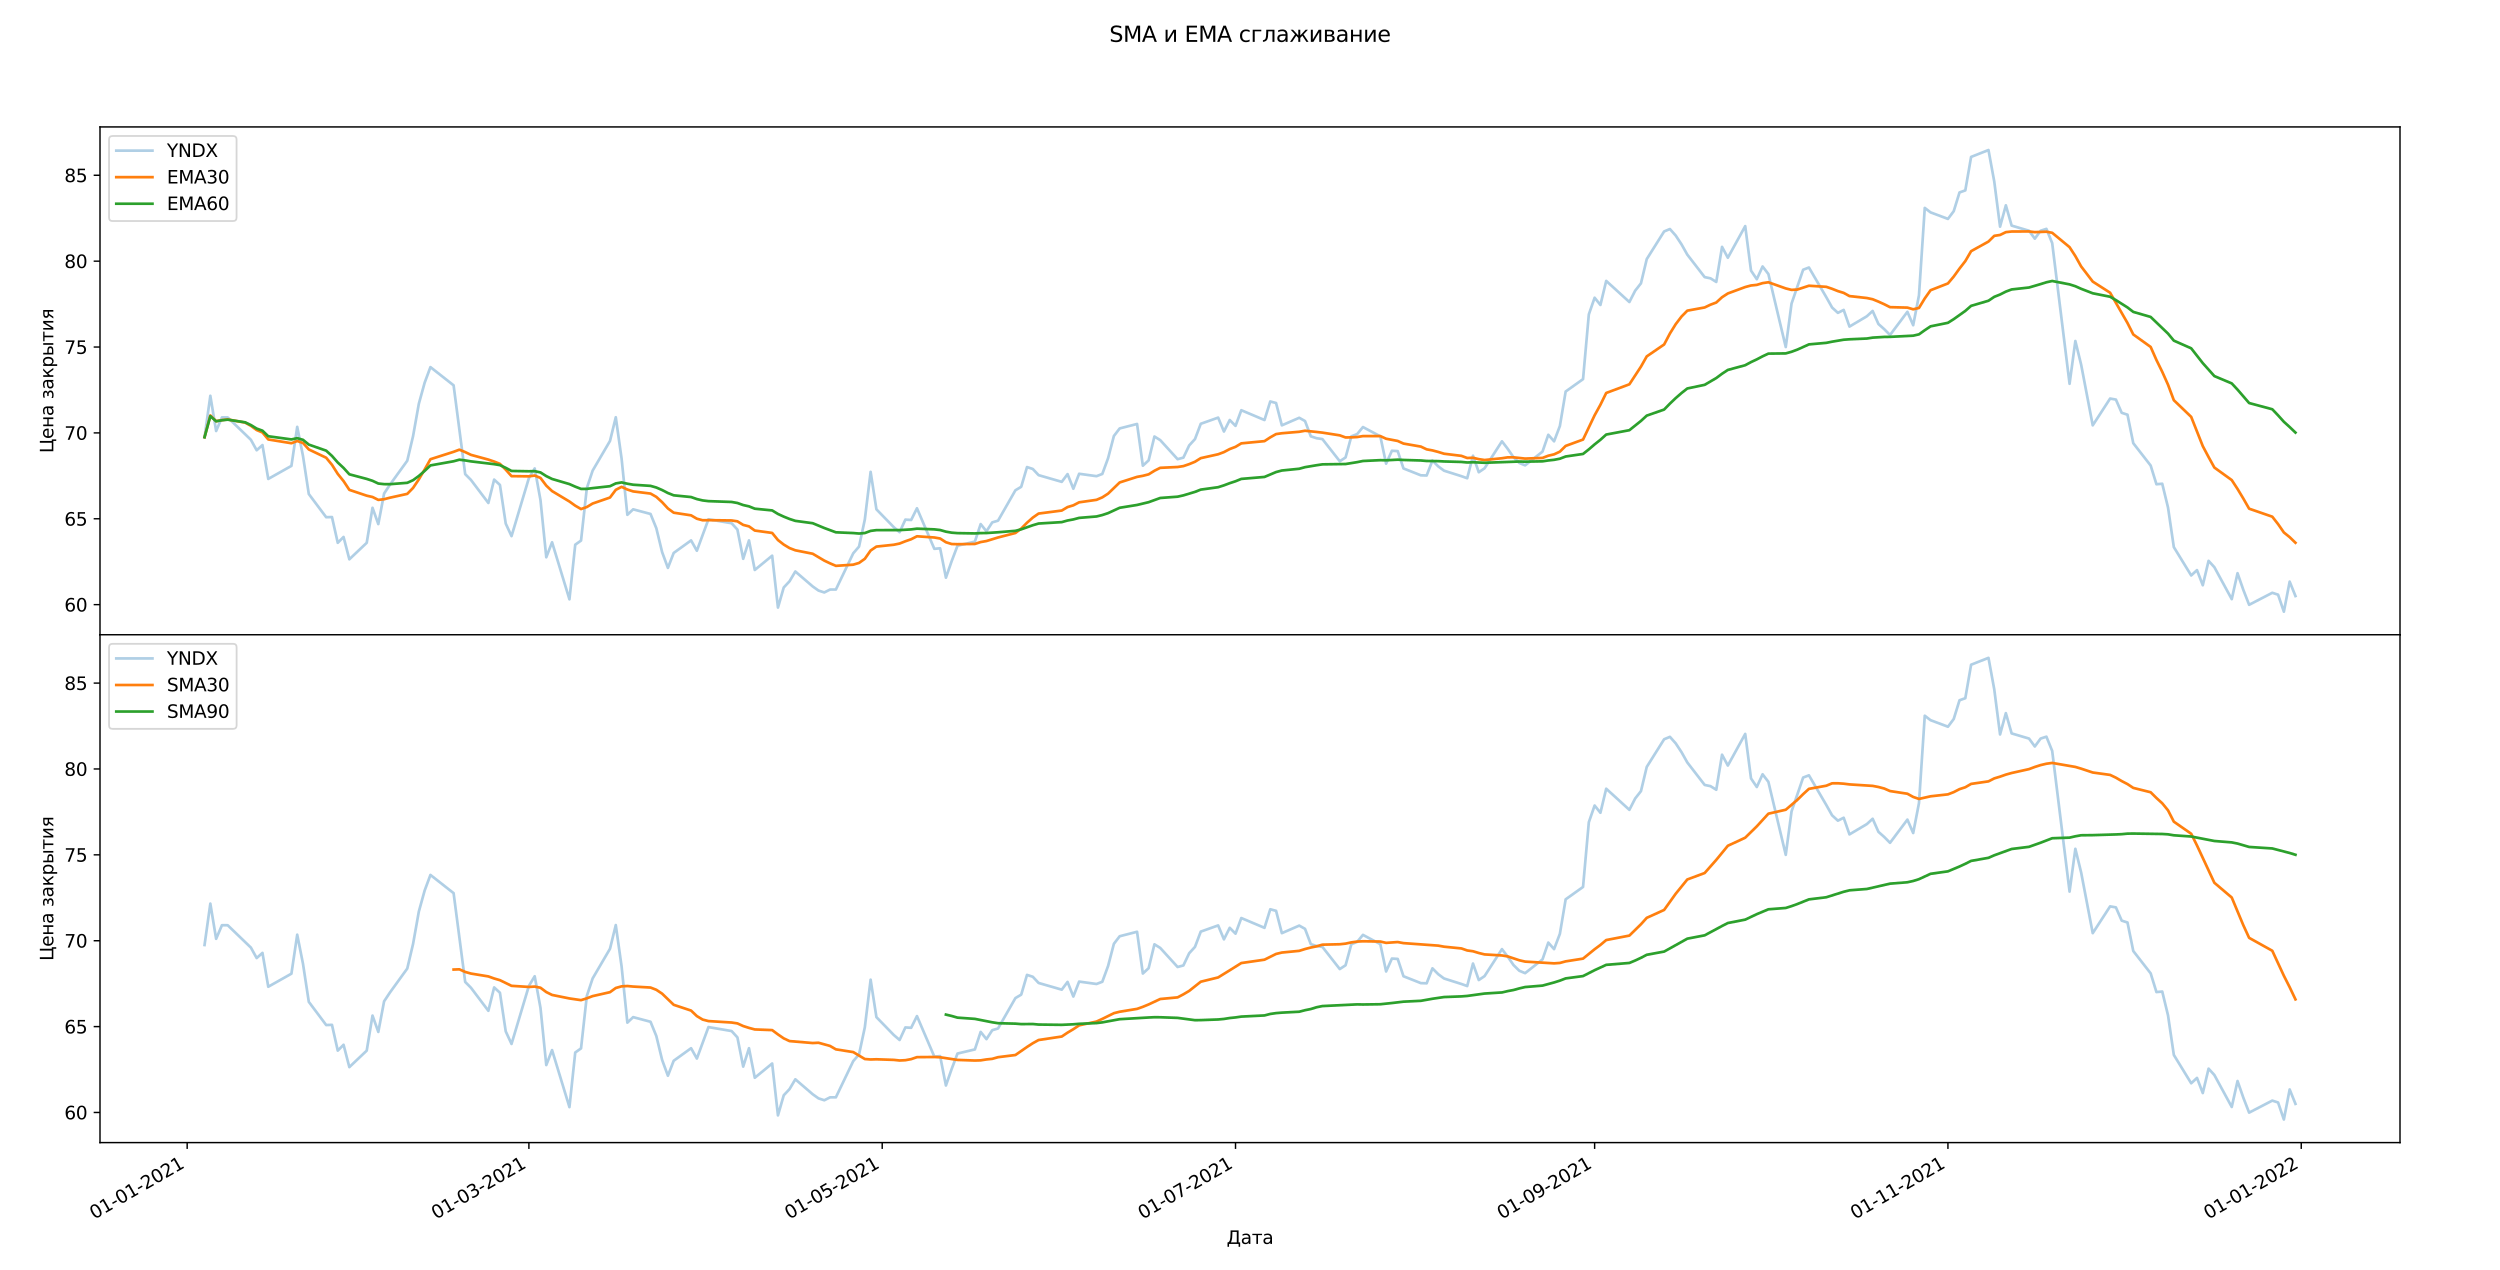 <?xml version="1.0" encoding="utf-8" standalone="no"?>
<!DOCTYPE svg PUBLIC "-//W3C//DTD SVG 1.1//EN"
  "http://www.w3.org/Graphics/SVG/1.1/DTD/svg11.dtd">
<svg xmlns:xlink="http://www.w3.org/1999/xlink" width="1382.4pt" height="702pt" viewBox="0 0 1382.4 702" xmlns="http://www.w3.org/2000/svg" version="1.1">
 <defs>
  <style type="text/css">*{stroke-linejoin: round; stroke-linecap: butt}</style>
 </defs>
 <g id="figure_1">
  <g id="patch_1">
   <path d="M 0 702 
L 1382.4 702 
L 1382.4 0 
L 0 0 
z
" style="fill: #ffffff"/>
  </g>
  <g id="axes_1">
   <g id="patch_2">
    <path d="M 55.296 351 
L 1327.104 351 
L 1327.104 70.2 
L 55.296 70.2 
z
" style="fill: #ffffff"/>
   </g>
   <g id="matplotlib.axis_1">
    <g id="ytick_1">
     <g id="line2d_1">
      <defs>
       <path id="m6806f439a2" d="M 0 0 
L -3.5 0 
" style="stroke: #000000; stroke-width: 0.8"/>
      </defs>
      <g>
       <use xlink:href="#m6806f439a2" x="55.296" y="334.343" style="stroke: #000000; stroke-width: 0.8"/>
      </g>
     </g>
     <g id="text_1">
      <!-- 60 -->
      <g transform="translate(35.571 338.142) scale(0.1 -0.1)">
       <defs>
        <path id="DejaVuSans-36" d="M 2113 2584 
Q 1688 2584 1439 2293 
Q 1191 2003 1191 1497 
Q 1191 994 1439 701 
Q 1688 409 2113 409 
Q 2538 409 2786 701 
Q 3034 994 3034 1497 
Q 3034 2003 2786 2293 
Q 2538 2584 2113 2584 
z
M 3366 4563 
L 3366 3988 
Q 3128 4100 2886 4159 
Q 2644 4219 2406 4219 
Q 1781 4219 1451 3797 
Q 1122 3375 1075 2522 
Q 1259 2794 1537 2939 
Q 1816 3084 2150 3084 
Q 2853 3084 3261 2657 
Q 3669 2231 3669 1497 
Q 3669 778 3244 343 
Q 2819 -91 2113 -91 
Q 1303 -91 875 529 
Q 447 1150 447 2328 
Q 447 3434 972 4092 
Q 1497 4750 2381 4750 
Q 2619 4750 2861 4703 
Q 3103 4656 3366 4563 
z
" transform="scale(0.016)"/>
        <path id="DejaVuSans-30" d="M 2034 4250 
Q 1547 4250 1301 3770 
Q 1056 3291 1056 2328 
Q 1056 1369 1301 889 
Q 1547 409 2034 409 
Q 2525 409 2770 889 
Q 3016 1369 3016 2328 
Q 3016 3291 2770 3770 
Q 2525 4250 2034 4250 
z
M 2034 4750 
Q 2819 4750 3233 4129 
Q 3647 3509 3647 2328 
Q 3647 1150 3233 529 
Q 2819 -91 2034 -91 
Q 1250 -91 836 529 
Q 422 1150 422 2328 
Q 422 3509 836 4129 
Q 1250 4750 2034 4750 
z
" transform="scale(0.016)"/>
       </defs>
       <use xlink:href="#DejaVuSans-36"/>
       <use xlink:href="#DejaVuSans-30" x="63.623"/>
      </g>
     </g>
    </g>
    <g id="ytick_2">
     <g id="line2d_2">
      <g>
       <use xlink:href="#m6806f439a2" x="55.296" y="286.859" style="stroke: #000000; stroke-width: 0.8"/>
      </g>
     </g>
     <g id="text_2">
      <!-- 65 -->
      <g transform="translate(35.571 290.658) scale(0.1 -0.1)">
       <defs>
        <path id="DejaVuSans-35" d="M 691 4666 
L 3169 4666 
L 3169 4134 
L 1269 4134 
L 1269 2991 
Q 1406 3038 1543 3061 
Q 1681 3084 1819 3084 
Q 2600 3084 3056 2656 
Q 3513 2228 3513 1497 
Q 3513 744 3044 326 
Q 2575 -91 1722 -91 
Q 1428 -91 1123 -41 
Q 819 9 494 109 
L 494 744 
Q 775 591 1075 516 
Q 1375 441 1709 441 
Q 2250 441 2565 725 
Q 2881 1009 2881 1497 
Q 2881 1984 2565 2268 
Q 2250 2553 1709 2553 
Q 1456 2553 1204 2497 
Q 953 2441 691 2322 
L 691 4666 
z
" transform="scale(0.016)"/>
       </defs>
       <use xlink:href="#DejaVuSans-36"/>
       <use xlink:href="#DejaVuSans-35" x="63.623"/>
      </g>
     </g>
    </g>
    <g id="ytick_3">
     <g id="line2d_3">
      <g>
       <use xlink:href="#m6806f439a2" x="55.296" y="239.375" style="stroke: #000000; stroke-width: 0.8"/>
      </g>
     </g>
     <g id="text_3">
      <!-- 70 -->
      <g transform="translate(35.571 243.174) scale(0.1 -0.1)">
       <defs>
        <path id="DejaVuSans-37" d="M 525 4666 
L 3525 4666 
L 3525 4397 
L 1831 0 
L 1172 0 
L 2766 4134 
L 525 4134 
L 525 4666 
z
" transform="scale(0.016)"/>
       </defs>
       <use xlink:href="#DejaVuSans-37"/>
       <use xlink:href="#DejaVuSans-30" x="63.623"/>
      </g>
     </g>
    </g>
    <g id="ytick_4">
     <g id="line2d_4">
      <g>
       <use xlink:href="#m6806f439a2" x="55.296" y="191.891" style="stroke: #000000; stroke-width: 0.8"/>
      </g>
     </g>
     <g id="text_4">
      <!-- 75 -->
      <g transform="translate(35.571 195.691) scale(0.1 -0.1)">
       <use xlink:href="#DejaVuSans-37"/>
       <use xlink:href="#DejaVuSans-35" x="63.623"/>
      </g>
     </g>
    </g>
    <g id="ytick_5">
     <g id="line2d_5">
      <g>
       <use xlink:href="#m6806f439a2" x="55.296" y="144.408" style="stroke: #000000; stroke-width: 0.8"/>
      </g>
     </g>
     <g id="text_5">
      <!-- 80 -->
      <g transform="translate(35.571 148.207) scale(0.1 -0.1)">
       <defs>
        <path id="DejaVuSans-38" d="M 2034 2216 
Q 1584 2216 1326 1975 
Q 1069 1734 1069 1313 
Q 1069 891 1326 650 
Q 1584 409 2034 409 
Q 2484 409 2743 651 
Q 3003 894 3003 1313 
Q 3003 1734 2745 1975 
Q 2488 2216 2034 2216 
z
M 1403 2484 
Q 997 2584 770 2862 
Q 544 3141 544 3541 
Q 544 4100 942 4425 
Q 1341 4750 2034 4750 
Q 2731 4750 3128 4425 
Q 3525 4100 3525 3541 
Q 3525 3141 3298 2862 
Q 3072 2584 2669 2484 
Q 3125 2378 3379 2068 
Q 3634 1759 3634 1313 
Q 3634 634 3220 271 
Q 2806 -91 2034 -91 
Q 1263 -91 848 271 
Q 434 634 434 1313 
Q 434 1759 690 2068 
Q 947 2378 1403 2484 
z
M 1172 3481 
Q 1172 3119 1398 2916 
Q 1625 2713 2034 2713 
Q 2441 2713 2670 2916 
Q 2900 3119 2900 3481 
Q 2900 3844 2670 4047 
Q 2441 4250 2034 4250 
Q 1625 4250 1398 4047 
Q 1172 3844 1172 3481 
z
" transform="scale(0.016)"/>
       </defs>
       <use xlink:href="#DejaVuSans-38"/>
       <use xlink:href="#DejaVuSans-30" x="63.623"/>
      </g>
     </g>
    </g>
    <g id="ytick_6">
     <g id="line2d_6">
      <g>
       <use xlink:href="#m6806f439a2" x="55.296" y="96.924" style="stroke: #000000; stroke-width: 0.8"/>
      </g>
     </g>
     <g id="text_6">
      <!-- 85 -->
      <g transform="translate(35.571 100.723) scale(0.1 -0.1)">
       <use xlink:href="#DejaVuSans-38"/>
       <use xlink:href="#DejaVuSans-35" x="63.623"/>
      </g>
     </g>
    </g>
    <g id="text_7">
     <!-- Цена закрытия -->
     <g transform="translate(29.491 250.515) rotate(-90) scale(0.1 -0.1)">
      <defs>
       <path id="DejaVuSans-426" d="M 4184 0 
L 628 0 
L 628 4666 
L 1259 4666 
L 1259 531 
L 3553 531 
L 3553 4666 
L 4184 4666 
L 4184 531 
L 4716 531 
L 4716 -1003 
L 4184 -1003 
L 4184 0 
z
" transform="scale(0.016)"/>
       <path id="DejaVuSans-435" d="M 3597 1894 
L 3597 1613 
L 953 1613 
Q 991 1019 1311 708 
Q 1631 397 2203 397 
Q 2534 397 2845 478 
Q 3156 559 3463 722 
L 3463 178 
Q 3153 47 2828 -22 
Q 2503 -91 2169 -91 
Q 1331 -91 842 396 
Q 353 884 353 1716 
Q 353 2575 817 3079 
Q 1281 3584 2069 3584 
Q 2775 3584 3186 3129 
Q 3597 2675 3597 1894 
z
M 3022 2063 
Q 3016 2534 2758 2815 
Q 2500 3097 2075 3097 
Q 1594 3097 1305 2825 
Q 1016 2553 972 2059 
L 3022 2063 
z
" transform="scale(0.016)"/>
       <path id="DejaVuSans-43d" d="M 581 3500 
L 1159 3500 
L 1159 2072 
L 3025 2072 
L 3025 3500 
L 3603 3500 
L 3603 0 
L 3025 0 
L 3025 1613 
L 1159 1613 
L 1159 0 
L 581 0 
L 581 3500 
z
" transform="scale(0.016)"/>
       <path id="DejaVuSans-430" d="M 2194 1759 
Q 1497 1759 1228 1600 
Q 959 1441 959 1056 
Q 959 750 1161 570 
Q 1363 391 1709 391 
Q 2188 391 2477 730 
Q 2766 1069 2766 1631 
L 2766 1759 
L 2194 1759 
z
M 3341 1997 
L 3341 0 
L 2766 0 
L 2766 531 
Q 2569 213 2275 61 
Q 1981 -91 1556 -91 
Q 1019 -91 701 211 
Q 384 513 384 1019 
Q 384 1609 779 1909 
Q 1175 2209 1959 2209 
L 2766 2209 
L 2766 2266 
Q 2766 2663 2505 2880 
Q 2244 3097 1772 3097 
Q 1472 3097 1187 3025 
Q 903 2953 641 2809 
L 641 3341 
Q 956 3463 1253 3523 
Q 1550 3584 1831 3584 
Q 2591 3584 2966 3190 
Q 3341 2797 3341 1997 
z
" transform="scale(0.016)"/>
       <path id="DejaVuSans-20" transform="scale(0.016)"/>
       <path id="DejaVuSans-437" d="M 2206 1888 
Q 2594 1813 2809 1584 
Q 3025 1356 3025 1019 
Q 3025 478 2622 193 
Q 2219 -91 1475 -91 
Q 1225 -91 961 -47 
Q 697 -3 416 84 
L 416 619 
Q 638 503 903 445 
Q 1169 388 1459 388 
Q 1931 388 2195 563 
Q 2459 738 2459 1019 
Q 2459 1294 2225 1461 
Q 1991 1628 1563 1628 
L 1100 1628 
L 1100 2103 
L 1584 2103 
Q 1947 2103 2158 2242 
Q 2369 2381 2369 2600 
Q 2369 2800 2151 2944 
Q 1934 3088 1563 3088 
Q 1341 3088 1089 3047 
Q 838 3006 534 2916 
L 534 3438 
Q 841 3513 1106 3550 
Q 1372 3588 1609 3588 
Q 2222 3588 2576 3342 
Q 2931 3097 2931 2656 
Q 2931 2366 2743 2164 
Q 2556 1963 2206 1888 
z
" transform="scale(0.016)"/>
       <path id="DejaVuSans-43a" d="M 581 3500 
L 1153 3500 
L 1153 1856 
L 2775 3500 
L 3481 3500 
L 2144 2147 
L 3653 0 
L 3009 0 
L 1769 1766 
L 1153 1141 
L 1153 0 
L 581 0 
L 581 3500 
z
" transform="scale(0.016)"/>
       <path id="DejaVuSans-440" d="M 1159 525 
L 1159 -1331 
L 581 -1331 
L 581 3500 
L 1159 3500 
L 1159 2969 
Q 1341 3281 1617 3432 
Q 1894 3584 2278 3584 
Q 2916 3584 3314 3078 
Q 3713 2572 3713 1747 
Q 3713 922 3314 415 
Q 2916 -91 2278 -91 
Q 1894 -91 1617 61 
Q 1341 213 1159 525 
z
M 3116 1747 
Q 3116 2381 2855 2742 
Q 2594 3103 2138 3103 
Q 1681 3103 1420 2742 
Q 1159 2381 1159 1747 
Q 1159 1113 1420 752 
Q 1681 391 2138 391 
Q 2594 391 2855 752 
Q 3116 1113 3116 1747 
z
" transform="scale(0.016)"/>
       <path id="DejaVuSans-44b" d="M 3907 3500 
L 4482 3500 
L 4482 0 
L 3907 0 
L 3907 3500 
z
M 4195 3584 
L 4195 3584 
z
M 2781 1038 
Q 2781 1319 2576 1466 
Q 2372 1613 1978 1613 
L 1159 1613 
L 1159 459 
L 1978 459 
Q 2372 459 2576 607 
Q 2781 756 2781 1038 
z
M 581 3500 
L 1159 3500 
L 1159 2072 
L 2003 2072 
Q 2672 2072 3033 1817 
Q 3394 1563 3394 1038 
Q 3394 513 3033 256 
Q 2672 0 2003 0 
L 581 0 
L 581 3500 
z
" transform="scale(0.016)"/>
       <path id="DejaVuSans-442" d="M 188 3500 
L 3541 3500 
L 3541 3041 
L 2147 3041 
L 2147 0 
L 1581 0 
L 1581 3041 
L 188 3041 
L 188 3500 
z
" transform="scale(0.016)"/>
       <path id="DejaVuSans-438" d="M 3578 3500 
L 3578 0 
L 3006 0 
L 3006 2809 
L 1319 0 
L 581 0 
L 581 3500 
L 1153 3500 
L 1153 697 
L 2838 3500 
L 3578 3500 
z
" transform="scale(0.016)"/>
       <path id="DejaVuSans-44f" d="M 1181 2491 
Q 1181 2231 1381 2084 
Q 1581 1938 1953 1938 
L 2728 1938 
L 2728 3041 
L 1953 3041 
Q 1581 3041 1381 2897 
Q 1181 2753 1181 2491 
z
M 363 0 
L 1431 1534 
Q 1069 1616 828 1830 
Q 588 2044 588 2491 
Q 588 2997 923 3248 
Q 1259 3500 1938 3500 
L 3306 3500 
L 3306 0 
L 2728 0 
L 2728 1478 
L 2013 1478 
L 981 0 
L 363 0 
z
" transform="scale(0.016)"/>
      </defs>
      <use xlink:href="#DejaVuSans-426"/>
      <use xlink:href="#DejaVuSans-435" x="77.637"/>
      <use xlink:href="#DejaVuSans-43d" x="139.16"/>
      <use xlink:href="#DejaVuSans-430" x="204.541"/>
      <use xlink:href="#DejaVuSans-20" x="265.82"/>
      <use xlink:href="#DejaVuSans-437" x="297.607"/>
      <use xlink:href="#DejaVuSans-430" x="350.781"/>
      <use xlink:href="#DejaVuSans-43a" x="412.061"/>
      <use xlink:href="#DejaVuSans-440" x="472.461"/>
      <use xlink:href="#DejaVuSans-44b" x="535.938"/>
      <use xlink:href="#DejaVuSans-442" x="614.893"/>
      <use xlink:href="#DejaVuSans-438" x="673.145"/>
      <use xlink:href="#DejaVuSans-44f" x="738.135"/>
     </g>
    </g>
   </g>
   <g id="line2d_7">
    <path d="M 113.105 241.749 
L 116.308 218.862 
L 119.511 238.331 
L 122.714 230.828 
L 125.916 230.828 
L 138.727 243.174 
L 141.93 248.967 
L 145.133 246.118 
L 148.336 264.826 
L 161.147 257.609 
L 164.349 236.051 
L 167.552 252.196 
L 170.755 273.184 
L 180.363 286.004 
L 183.566 285.909 
L 186.768 300.154 
L 189.971 296.926 
L 193.174 309.271 
L 202.782 300.154 
L 205.985 280.781 
L 209.188 289.803 
L 212.39 272.899 
L 215.593 268.055 
L 225.201 254.76 
L 228.404 241.18 
L 231.607 223.231 
L 234.81 211.645 
L 238.012 203.003 
L 250.823 213.069 
L 257.229 262.167 
L 260.431 265.396 
L 270.04 278.122 
L 273.242 265.206 
L 276.445 268.15 
L 279.648 289.518 
L 282.851 296.451 
L 292.459 264.352 
L 295.662 259.033 
L 298.864 276.508 
L 302.067 308.132 
L 305.27 299.869 
L 314.878 331.399 
L 318.081 301.199 
L 321.284 298.92 
L 324.486 269.955 
L 327.689 260.268 
L 337.297 243.839 
L 340.5 230.733 
L 343.703 253.525 
L 346.905 284.675 
L 350.108 281.636 
L 359.716 284.2 
L 362.919 292.082 
L 366.122 305.283 
L 369.325 314.02 
L 372.527 305.757 
L 382.136 298.825 
L 385.338 304.523 
L 391.744 287.144 
L 404.555 289.328 
L 407.758 292.842 
L 410.96 308.986 
L 414.163 298.825 
L 417.366 315.159 
L 426.974 307.277 
L 430.177 335.957 
L 433.379 324.846 
L 436.582 321.427 
L 439.785 316.014 
L 449.393 324.276 
L 452.596 326.555 
L 455.799 327.6 
L 459.001 325.986 
L 462.204 325.986 
L 471.812 305.947 
L 475.015 302.244 
L 478.218 287.239 
L 481.421 260.933 
L 484.623 281.636 
L 494.231 291.512 
L 497.434 294.266 
L 500.637 287.334 
L 503.84 287.524 
L 507.042 281.066 
L 516.651 303.478 
L 519.853 303.193 
L 523.056 319.433 
L 526.259 310.221 
L 529.462 301.769 
L 539.07 299.49 
L 542.273 289.803 
L 545.475 293.792 
L 548.678 288.853 
L 551.881 287.904 
L 561.489 271.094 
L 564.692 269.195 
L 567.895 258.274 
L 571.097 259.318 
L 574.3 262.737 
L 587.111 266.441 
L 590.314 262.167 
L 593.516 270.24 
L 596.719 261.977 
L 606.327 263.307 
L 609.53 262.072 
L 612.733 253.335 
L 615.936 241.085 
L 619.138 236.906 
L 628.747 234.437 
L 631.949 257.514 
L 635.152 254.57 
L 638.355 241.369 
L 641.558 243.364 
L 651.166 253.905 
L 654.368 253.051 
L 657.571 246.308 
L 660.774 242.794 
L 663.977 234.342 
L 673.585 230.923 
L 676.788 238.615 
L 679.99 232.253 
L 683.193 235.481 
L 686.396 226.839 
L 699.207 232.253 
L 702.41 221.996 
L 705.612 222.851 
L 708.815 235.197 
L 718.423 231.018 
L 721.626 232.822 
L 724.829 241.274 
L 728.032 242.319 
L 731.234 242.794 
L 740.842 255.045 
L 744.045 252.956 
L 747.248 241.274 
L 750.451 240.04 
L 753.653 236.146 
L 763.262 241.274 
L 766.464 256.374 
L 769.667 249.252 
L 772.87 249.442 
L 776.073 259.033 
L 785.681 262.832 
L 788.884 262.927 
L 792.086 254.665 
L 795.289 257.894 
L 798.492 260.268 
L 808.1 263.307 
L 811.303 264.447 
L 814.505 252.006 
L 817.708 261.123 
L 820.911 258.938 
L 830.519 244.029 
L 833.722 248.207 
L 836.925 252.861 
L 840.127 255.994 
L 843.33 257.324 
L 852.938 249.727 
L 856.141 240.42 
L 859.344 244.029 
L 862.547 235.576 
L 865.749 216.488 
L 875.358 209.65 
L 878.56 173.848 
L 881.763 164.636 
L 884.966 168.624 
L 888.169 155.329 
L 900.979 167.01 
L 904.182 160.742 
L 907.385 156.658 
L 910.588 143.268 
L 920.196 127.978 
L 923.399 126.649 
L 926.601 130.257 
L 929.804 135.101 
L 933.007 140.799 
L 942.615 153.24 
L 945.818 153.904 
L 949.021 155.899 
L 952.223 136.525 
L 955.426 142.508 
L 965.034 125.034 
L 968.237 149.631 
L 971.44 154.379 
L 974.642 147.352 
L 977.845 151.53 
L 987.453 191.891 
L 990.656 167.865 
L 997.062 149.156 
L 1000.264 147.921 
L 1009.873 164.351 
L 1013.075 170.049 
L 1016.278 172.993 
L 1019.481 171.378 
L 1022.684 180.59 
L 1032.292 174.892 
L 1035.495 171.948 
L 1038.697 179.166 
L 1041.9 182.015 
L 1045.103 185.244 
L 1054.711 172.423 
L 1057.914 179.831 
L 1061.116 163.306 
L 1064.319 114.968 
L 1067.522 117.437 
L 1077.13 121.046 
L 1080.333 116.772 
L 1083.536 106.421 
L 1086.738 105.281 
L 1089.941 86.762 
L 1099.549 82.964 
L 1102.752 100.438 
L 1105.955 125.319 
L 1109.158 113.543 
L 1112.36 124.749 
L 1121.969 127.598 
L 1125.171 131.967 
L 1128.374 127.598 
L 1131.577 126.554 
L 1134.779 134.436 
L 1144.388 212.214 
L 1147.59 188.568 
L 1150.793 201.673 
L 1157.199 235.197 
L 1166.807 220.382 
L 1170.01 220.951 
L 1173.212 228.264 
L 1176.415 229.309 
L 1179.618 245.073 
L 1189.226 257.419 
L 1192.429 267.77 
L 1195.632 267.486 
L 1198.834 280.686 
L 1202.037 302.529 
L 1211.645 318.198 
L 1214.848 315.254 
L 1218.051 323.611 
L 1221.253 310.126 
L 1224.456 313.64 
L 1234.064 331.304 
L 1237.267 316.964 
L 1240.47 326.175 
L 1243.673 334.438 
L 1256.484 327.79 
L 1259.686 328.835 
L 1262.889 338.236 
L 1266.092 321.617 
L 1269.295 329.594 
L 1269.295 329.594 
" clip-path="url(#p7679fe630e)" style="fill: none; stroke: #1f77b4; stroke-opacity: 0.35; stroke-width: 1.5; stroke-linecap: square"/>
   </g>
   <g id="line2d_8">
    <path d="M 113.105 241.749 
L 116.308 229.734 
L 119.511 232.89 
L 122.714 232.295 
L 125.916 231.94 
L 135.525 233.669 
L 138.727 235.466 
L 141.93 237.8 
L 145.133 239.134 
L 148.336 243.003 
L 161.147 245.087 
L 164.349 243.856 
L 167.552 244.948 
L 170.755 248.516 
L 180.363 253.11 
L 183.566 257.022 
L 186.768 262.047 
L 189.971 266.025 
L 193.174 270.867 
L 202.782 274.092 
L 205.985 274.818 
L 209.188 276.422 
L 212.39 276.049 
L 215.593 275.212 
L 225.201 273.091 
L 228.404 269.808 
L 231.607 265.053 
L 234.81 259.638 
L 238.012 253.931 
L 250.823 249.836 
L 254.026 248.651 
L 257.229 249.993 
L 260.431 251.516 
L 270.04 254.137 
L 273.242 255.224 
L 276.445 256.49 
L 279.648 259.715 
L 282.851 263.293 
L 292.459 263.396 
L 295.662 262.973 
L 298.864 264.283 
L 302.067 268.523 
L 305.27 271.549 
L 314.878 277.32 
L 318.081 279.619 
L 321.284 281.476 
L 324.486 280.369 
L 327.689 278.439 
L 337.297 275.119 
L 340.5 270.863 
L 343.703 269.202 
L 346.905 270.683 
L 350.108 271.732 
L 359.716 272.925 
L 362.919 274.757 
L 366.122 277.674 
L 369.325 281.148 
L 372.527 283.498 
L 382.136 284.962 
L 385.338 286.83 
L 388.541 287.684 
L 391.744 287.633 
L 404.555 287.795 
L 407.758 288.276 
L 410.96 290.251 
L 414.163 291.069 
L 417.366 293.366 
L 426.974 294.693 
L 430.177 298.626 
L 433.379 301.126 
L 436.582 303.061 
L 439.785 304.295 
L 449.393 306.2 
L 455.799 309.994 
L 459.001 311.518 
L 462.204 312.896 
L 471.812 312.234 
L 475.015 311.282 
L 478.218 308.992 
L 481.421 304.413 
L 484.623 302.243 
L 494.231 301.221 
L 497.434 300.559 
L 500.637 299.299 
L 503.84 298.177 
L 507.042 296.547 
L 516.651 297.207 
L 519.853 297.778 
L 523.056 299.84 
L 526.259 300.829 
L 529.462 300.919 
L 539.07 300.782 
L 542.273 299.737 
L 545.475 299.17 
L 551.881 297.208 
L 561.489 294.721 
L 564.692 292.29 
L 567.895 289.05 
L 571.097 286.218 
L 574.3 283.982 
L 587.111 282.311 
L 590.314 280.393 
L 593.516 279.426 
L 596.719 277.764 
L 606.327 276.387 
L 609.53 275.024 
L 612.733 272.958 
L 619.138 266.778 
L 628.747 263.698 
L 631.949 263.109 
L 635.152 262.296 
L 638.355 260.303 
L 641.558 258.689 
L 651.166 258.234 
L 654.368 257.74 
L 657.571 256.651 
L 660.774 255.332 
L 663.977 253.333 
L 673.585 251.198 
L 676.788 250 
L 679.99 248.31 
L 683.193 247.088 
L 686.396 245.16 
L 699.207 243.93 
L 702.41 241.841 
L 705.612 240.033 
L 708.815 239.572 
L 718.423 238.757 
L 721.626 238.192 
L 728.032 238.851 
L 731.234 239.226 
L 740.842 240.733 
L 744.045 241.897 
L 747.248 241.838 
L 750.451 241.666 
L 753.653 241.141 
L 763.262 241.153 
L 766.464 242.603 
L 772.87 243.827 
L 776.073 245.275 
L 785.681 246.948 
L 788.884 248.469 
L 792.086 249.059 
L 795.289 249.901 
L 798.492 250.888 
L 808.1 252.071 
L 811.303 253.25 
L 814.505 253.131 
L 817.708 253.892 
L 820.911 254.373 
L 830.519 253.388 
L 833.722 252.894 
L 836.925 252.891 
L 843.33 253.581 
L 852.938 253.214 
L 856.141 251.995 
L 859.344 251.236 
L 862.547 249.745 
L 865.749 246.578 
L 875.358 243.061 
L 881.763 229.628 
L 884.966 223.818 
L 888.169 217.295 
L 900.979 212.506 
L 907.385 202.727 
L 910.588 197.064 
L 920.196 190.485 
L 923.399 184.405 
L 926.601 179.248 
L 929.804 175.044 
L 933.007 171.782 
L 942.615 170.016 
L 945.818 168.482 
L 949.021 167.283 
L 952.223 164.354 
L 955.426 162.273 
L 965.034 158.727 
L 968.237 157.861 
L 971.44 157.529 
L 974.642 156.56 
L 977.845 156.081 
L 987.453 159.491 
L 990.656 160.289 
L 993.859 160.106 
L 1000.264 158.002 
L 1009.873 158.607 
L 1013.075 159.696 
L 1016.278 160.963 
L 1019.481 161.955 
L 1022.684 163.729 
L 1032.292 164.793 
L 1035.495 165.474 
L 1038.697 166.778 
L 1041.9 168.229 
L 1045.103 169.85 
L 1054.711 170.095 
L 1057.914 171.022 
L 1061.116 170.287 
L 1064.319 165.019 
L 1067.522 160.487 
L 1077.13 156.731 
L 1080.333 152.925 
L 1083.536 148.496 
L 1086.738 144.38 
L 1089.941 138.893 
L 1099.549 133.566 
L 1102.752 130.411 
L 1105.955 129.926 
L 1109.158 128.366 
L 1112.36 128.022 
L 1121.969 127.981 
L 1125.171 128.361 
L 1131.577 128.123 
L 1134.779 128.724 
L 1144.388 136.676 
L 1147.59 141.618 
L 1150.793 147.337 
L 1157.199 155.705 
L 1166.807 161.865 
L 1176.415 178.616 
L 1179.618 184.945 
L 1189.226 191.847 
L 1192.429 199.078 
L 1195.632 205.593 
L 1198.834 212.745 
L 1202.037 221.296 
L 1211.645 230.524 
L 1218.051 246.691 
L 1221.253 252.732 
L 1224.456 258.533 
L 1234.064 265.464 
L 1237.267 270.368 
L 1240.47 275.683 
L 1243.673 281.279 
L 1256.484 285.709 
L 1259.686 289.816 
L 1262.889 294.427 
L 1266.092 297.017 
L 1269.295 300.119 
L 1269.295 300.119 
" clip-path="url(#p7679fe630e)" style="fill: none; stroke: #ff7f0e; stroke-width: 1.5; stroke-linecap: square"/>
   </g>
   <g id="line2d_9">
    <path d="M 113.105 241.749 
L 116.308 230.115 
L 119.511 232.945 
L 122.714 232.389 
L 125.916 232.056 
L 135.525 233.517 
L 138.727 235.038 
L 141.93 236.989 
L 145.133 238.144 
L 148.336 241.23 
L 161.147 242.979 
L 164.349 242.29 
L 167.552 243.214 
L 170.755 245.849 
L 180.363 249.194 
L 183.566 252.106 
L 186.768 255.748 
L 189.971 258.74 
L 193.174 262.271 
L 202.782 264.823 
L 205.985 265.863 
L 209.188 267.373 
L 212.39 267.711 
L 215.593 267.732 
L 225.201 266.98 
L 228.404 265.52 
L 231.607 263.184 
L 234.81 260.399 
L 238.012 257.362 
L 250.823 255.065 
L 254.026 254.194 
L 257.229 254.593 
L 260.431 255.124 
L 273.242 256.663 
L 276.445 257.202 
L 279.648 258.697 
L 282.851 260.42 
L 292.459 260.597 
L 295.662 260.528 
L 298.864 261.231 
L 302.067 263.272 
L 305.27 264.847 
L 314.878 267.684 
L 318.081 269.098 
L 321.284 270.345 
L 324.486 270.329 
L 327.689 269.915 
L 337.297 268.853 
L 340.5 267.312 
L 343.703 266.759 
L 346.905 267.473 
L 350.108 268.033 
L 359.716 268.668 
L 362.919 269.581 
L 366.122 270.966 
L 369.325 272.626 
L 372.527 273.896 
L 382.136 274.846 
L 385.338 275.971 
L 388.541 276.719 
L 391.744 277.11 
L 404.555 277.567 
L 407.758 278.135 
L 410.96 279.277 
L 414.163 279.998 
L 417.366 281.289 
L 426.974 282.24 
L 430.177 284.197 
L 433.379 285.673 
L 436.582 286.966 
L 439.785 288.014 
L 449.393 289.317 
L 455.799 291.971 
L 462.204 294.347 
L 471.812 294.758 
L 475.015 295.023 
L 478.218 294.748 
L 481.421 293.56 
L 484.623 293.142 
L 497.434 293.126 
L 503.84 292.736 
L 507.042 292.331 
L 516.651 292.717 
L 519.853 293.08 
L 523.056 293.989 
L 526.259 294.548 
L 529.462 294.796 
L 539.07 294.957 
L 542.273 294.781 
L 545.475 294.747 
L 551.881 294.319 
L 561.489 293.527 
L 564.692 292.699 
L 571.097 290.435 
L 574.3 289.495 
L 587.111 288.714 
L 590.314 287.816 
L 593.516 287.221 
L 596.719 286.369 
L 606.327 285.591 
L 609.53 284.798 
L 612.733 283.738 
L 619.138 280.777 
L 628.747 279.221 
L 635.152 277.69 
L 641.558 275.364 
L 651.166 274.646 
L 654.368 273.924 
L 660.774 271.992 
L 663.977 270.735 
L 673.585 269.407 
L 676.788 268.381 
L 679.99 267.177 
L 683.193 266.121 
L 686.396 264.814 
L 699.207 263.73 
L 705.612 261.03 
L 708.815 260.172 
L 718.423 259.204 
L 721.626 258.328 
L 728.032 257.25 
L 731.234 256.771 
L 744.045 256.589 
L 750.451 255.551 
L 753.653 254.908 
L 763.262 254.457 
L 766.464 254.521 
L 772.87 254.184 
L 776.073 254.344 
L 785.681 254.625 
L 788.884 254.899 
L 795.289 254.991 
L 798.492 255.165 
L 808.1 255.433 
L 811.303 255.731 
L 814.505 255.608 
L 820.911 255.894 
L 840.127 255.21 
L 843.33 255.279 
L 852.938 255.096 
L 856.141 254.613 
L 859.344 254.264 
L 862.547 253.649 
L 865.749 252.426 
L 875.358 251.018 
L 878.56 248.478 
L 881.763 245.719 
L 884.966 243.182 
L 888.169 240.292 
L 900.979 237.881 
L 907.385 232.756 
L 910.588 229.813 
L 920.196 226.464 
L 923.399 223.182 
L 926.601 220.127 
L 929.804 217.332 
L 933.007 214.816 
L 942.615 212.792 
L 949.021 209.051 
L 952.223 206.667 
L 955.426 204.559 
L 965.034 201.946 
L 968.237 200.228 
L 971.44 198.722 
L 974.642 197.034 
L 977.845 195.539 
L 987.453 195.42 
L 990.656 194.515 
L 993.859 193.327 
L 1000.264 190.434 
L 1009.873 189.577 
L 1013.075 188.936 
L 1019.481 187.853 
L 1022.684 187.615 
L 1032.292 187.197 
L 1035.495 186.696 
L 1041.9 186.304 
L 1045.103 186.269 
L 1057.914 185.618 
L 1061.116 184.886 
L 1064.319 182.591 
L 1067.522 180.453 
L 1077.13 178.503 
L 1080.333 176.478 
L 1086.738 171.918 
L 1089.941 169.124 
L 1099.549 166.297 
L 1102.752 164.136 
L 1105.955 162.862 
L 1109.158 161.244 
L 1112.36 160.047 
L 1121.969 158.982 
L 1128.374 157.095 
L 1131.577 156.093 
L 1134.779 155.383 
L 1144.388 157.247 
L 1147.59 158.275 
L 1150.793 159.698 
L 1157.199 162.175 
L 1166.807 164.084 
L 1170.01 165.95 
L 1176.415 170.005 
L 1179.618 172.467 
L 1189.226 175.254 
L 1198.834 184.476 
L 1202.037 188.348 
L 1211.645 192.607 
L 1218.051 200.794 
L 1224.456 207.963 
L 1234.064 212.009 
L 1237.267 215.451 
L 1243.673 222.865 
L 1256.484 226.306 
L 1259.686 229.669 
L 1262.889 233.229 
L 1266.092 236.128 
L 1269.295 239.193 
L 1269.295 239.193 
" clip-path="url(#p7679fe630e)" style="fill: none; stroke: #2ca02c; stroke-width: 1.5; stroke-linecap: square"/>
   </g>
   <g id="patch_3">
    <path d="M 55.296 351 
L 55.296 70.2 
" style="fill: none; stroke: #000000; stroke-width: 0.8; stroke-linejoin: miter; stroke-linecap: square"/>
   </g>
   <g id="patch_4">
    <path d="M 1327.104 351 
L 1327.104 70.2 
" style="fill: none; stroke: #000000; stroke-width: 0.8; stroke-linejoin: miter; stroke-linecap: square"/>
   </g>
   <g id="patch_5">
    <path d="M 55.296 351 
L 1327.104 351 
" style="fill: none; stroke: #000000; stroke-width: 0.8; stroke-linejoin: miter; stroke-linecap: square"/>
   </g>
   <g id="patch_6">
    <path d="M 55.296 70.2 
L 1327.104 70.2 
" style="fill: none; stroke: #000000; stroke-width: 0.8; stroke-linejoin: miter; stroke-linecap: square"/>
   </g>
   <g id="legend_1">
    <g id="patch_7">
     <path d="M 62.296 122.234 
L 128.809 122.234 
Q 130.809 122.234 130.809 120.234 
L 130.809 77.2 
Q 130.809 75.2 128.809 75.2 
L 62.296 75.2 
Q 60.296 75.2 60.296 77.2 
L 60.296 120.234 
Q 60.296 122.234 62.296 122.234 
z
" style="fill: #ffffff; opacity: 0.8; stroke: #cccccc; stroke-linejoin: miter"/>
    </g>
    <g id="line2d_10">
     <path d="M 64.296 83.298 
L 74.296 83.298 
L 84.296 83.298 
" style="fill: none; stroke: #1f77b4; stroke-opacity: 0.35; stroke-width: 1.5; stroke-linecap: square"/>
    </g>
    <g id="text_8">
     <!-- YNDX -->
     <g transform="translate(92.296 86.798) scale(0.1 -0.1)">
      <defs>
       <path id="DejaVuSans-59" d="M -13 4666 
L 666 4666 
L 1959 2747 
L 3244 4666 
L 3922 4666 
L 2272 2222 
L 2272 0 
L 1638 0 
L 1638 2222 
L -13 4666 
z
" transform="scale(0.016)"/>
       <path id="DejaVuSans-4e" d="M 628 4666 
L 1478 4666 
L 3547 763 
L 3547 4666 
L 4159 4666 
L 4159 0 
L 3309 0 
L 1241 3903 
L 1241 0 
L 628 0 
L 628 4666 
z
" transform="scale(0.016)"/>
       <path id="DejaVuSans-44" d="M 1259 4147 
L 1259 519 
L 2022 519 
Q 2988 519 3436 956 
Q 3884 1394 3884 2338 
Q 3884 3275 3436 3711 
Q 2988 4147 2022 4147 
L 1259 4147 
z
M 628 4666 
L 1925 4666 
Q 3281 4666 3915 4102 
Q 4550 3538 4550 2338 
Q 4550 1131 3912 565 
Q 3275 0 1925 0 
L 628 0 
L 628 4666 
z
" transform="scale(0.016)"/>
       <path id="DejaVuSans-58" d="M 403 4666 
L 1081 4666 
L 2241 2931 
L 3406 4666 
L 4084 4666 
L 2584 2425 
L 4184 0 
L 3506 0 
L 2194 1984 
L 872 0 
L 191 0 
L 1856 2491 
L 403 4666 
z
" transform="scale(0.016)"/>
      </defs>
      <use xlink:href="#DejaVuSans-59"/>
      <use xlink:href="#DejaVuSans-4e" x="61.084"/>
      <use xlink:href="#DejaVuSans-44" x="135.889"/>
      <use xlink:href="#DejaVuSans-58" x="212.891"/>
     </g>
    </g>
    <g id="line2d_11">
     <path d="M 64.296 97.977 
L 74.296 97.977 
L 84.296 97.977 
" style="fill: none; stroke: #ff7f0e; stroke-width: 1.5; stroke-linecap: square"/>
    </g>
    <g id="text_9">
     <!-- EMA30 -->
     <g transform="translate(92.296 101.477) scale(0.1 -0.1)">
      <defs>
       <path id="DejaVuSans-45" d="M 628 4666 
L 3578 4666 
L 3578 4134 
L 1259 4134 
L 1259 2753 
L 3481 2753 
L 3481 2222 
L 1259 2222 
L 1259 531 
L 3634 531 
L 3634 0 
L 628 0 
L 628 4666 
z
" transform="scale(0.016)"/>
       <path id="DejaVuSans-4d" d="M 628 4666 
L 1569 4666 
L 2759 1491 
L 3956 4666 
L 4897 4666 
L 4897 0 
L 4281 0 
L 4281 4097 
L 3078 897 
L 2444 897 
L 1241 4097 
L 1241 0 
L 628 0 
L 628 4666 
z
" transform="scale(0.016)"/>
       <path id="DejaVuSans-41" d="M 2188 4044 
L 1331 1722 
L 3047 1722 
L 2188 4044 
z
M 1831 4666 
L 2547 4666 
L 4325 0 
L 3669 0 
L 3244 1197 
L 1141 1197 
L 716 0 
L 50 0 
L 1831 4666 
z
" transform="scale(0.016)"/>
       <path id="DejaVuSans-33" d="M 2597 2516 
Q 3050 2419 3304 2112 
Q 3559 1806 3559 1356 
Q 3559 666 3084 287 
Q 2609 -91 1734 -91 
Q 1441 -91 1130 -33 
Q 819 25 488 141 
L 488 750 
Q 750 597 1062 519 
Q 1375 441 1716 441 
Q 2309 441 2620 675 
Q 2931 909 2931 1356 
Q 2931 1769 2642 2001 
Q 2353 2234 1838 2234 
L 1294 2234 
L 1294 2753 
L 1863 2753 
Q 2328 2753 2575 2939 
Q 2822 3125 2822 3475 
Q 2822 3834 2567 4026 
Q 2313 4219 1838 4219 
Q 1578 4219 1281 4162 
Q 984 4106 628 3988 
L 628 4550 
Q 988 4650 1302 4700 
Q 1616 4750 1894 4750 
Q 2613 4750 3031 4423 
Q 3450 4097 3450 3541 
Q 3450 3153 3228 2886 
Q 3006 2619 2597 2516 
z
" transform="scale(0.016)"/>
      </defs>
      <use xlink:href="#DejaVuSans-45"/>
      <use xlink:href="#DejaVuSans-4d" x="63.184"/>
      <use xlink:href="#DejaVuSans-41" x="149.463"/>
      <use xlink:href="#DejaVuSans-33" x="217.871"/>
      <use xlink:href="#DejaVuSans-30" x="281.494"/>
     </g>
    </g>
    <g id="line2d_12">
     <path d="M 64.296 112.655 
L 74.296 112.655 
L 84.296 112.655 
" style="fill: none; stroke: #2ca02c; stroke-width: 1.5; stroke-linecap: square"/>
    </g>
    <g id="text_10">
     <!-- EMA60 -->
     <g transform="translate(92.296 116.155) scale(0.1 -0.1)">
      <use xlink:href="#DejaVuSans-45"/>
      <use xlink:href="#DejaVuSans-4d" x="63.184"/>
      <use xlink:href="#DejaVuSans-41" x="149.463"/>
      <use xlink:href="#DejaVuSans-36" x="217.871"/>
      <use xlink:href="#DejaVuSans-30" x="281.494"/>
     </g>
    </g>
   </g>
  </g>
  <g id="axes_2">
   <g id="patch_8">
    <path d="M 55.296 631.8 
L 1327.104 631.8 
L 1327.104 351 
L 55.296 351 
z
" style="fill: #ffffff"/>
   </g>
   <g id="matplotlib.axis_2">
    <g id="xtick_1">
     <g id="line2d_13">
      <defs>
       <path id="mcec4422a0d" d="M 0 0 
L 0 3.5 
" style="stroke: #000000; stroke-width: 0.8"/>
      </defs>
      <g>
       <use xlink:href="#mcec4422a0d" x="103.497" y="631.8" style="stroke: #000000; stroke-width: 0.8"/>
      </g>
     </g>
     <g id="text_11">
      <!-- 01-01-2021 -->
      <g transform="translate(52.128 674.438) rotate(-30) scale(0.1 -0.1)">
       <defs>
        <path id="DejaVuSans-31" d="M 794 531 
L 1825 531 
L 1825 4091 
L 703 3866 
L 703 4441 
L 1819 4666 
L 2450 4666 
L 2450 531 
L 3481 531 
L 3481 0 
L 794 0 
L 794 531 
z
" transform="scale(0.016)"/>
        <path id="DejaVuSans-2d" d="M 313 2009 
L 1997 2009 
L 1997 1497 
L 313 1497 
L 313 2009 
z
" transform="scale(0.016)"/>
        <path id="DejaVuSans-32" d="M 1228 531 
L 3431 531 
L 3431 0 
L 469 0 
L 469 531 
Q 828 903 1448 1529 
Q 2069 2156 2228 2338 
Q 2531 2678 2651 2914 
Q 2772 3150 2772 3378 
Q 2772 3750 2511 3984 
Q 2250 4219 1831 4219 
Q 1534 4219 1204 4116 
Q 875 4013 500 3803 
L 500 4441 
Q 881 4594 1212 4672 
Q 1544 4750 1819 4750 
Q 2544 4750 2975 4387 
Q 3406 4025 3406 3419 
Q 3406 3131 3298 2873 
Q 3191 2616 2906 2266 
Q 2828 2175 2409 1742 
Q 1991 1309 1228 531 
z
" transform="scale(0.016)"/>
       </defs>
       <use xlink:href="#DejaVuSans-30"/>
       <use xlink:href="#DejaVuSans-31" x="63.623"/>
       <use xlink:href="#DejaVuSans-2d" x="127.246"/>
       <use xlink:href="#DejaVuSans-30" x="163.33"/>
       <use xlink:href="#DejaVuSans-31" x="226.953"/>
       <use xlink:href="#DejaVuSans-2d" x="290.576"/>
       <use xlink:href="#DejaVuSans-32" x="326.66"/>
       <use xlink:href="#DejaVuSans-30" x="390.283"/>
       <use xlink:href="#DejaVuSans-32" x="453.906"/>
       <use xlink:href="#DejaVuSans-31" x="517.529"/>
      </g>
     </g>
    </g>
    <g id="xtick_2">
     <g id="line2d_14">
      <g>
       <use xlink:href="#mcec4422a0d" x="292.459" y="631.8" style="stroke: #000000; stroke-width: 0.8"/>
      </g>
     </g>
     <g id="text_12">
      <!-- 01-03-2021 -->
      <g transform="translate(241.089 674.438) rotate(-30) scale(0.1 -0.1)">
       <use xlink:href="#DejaVuSans-30"/>
       <use xlink:href="#DejaVuSans-31" x="63.623"/>
       <use xlink:href="#DejaVuSans-2d" x="127.246"/>
       <use xlink:href="#DejaVuSans-30" x="163.33"/>
       <use xlink:href="#DejaVuSans-33" x="226.953"/>
       <use xlink:href="#DejaVuSans-2d" x="290.576"/>
       <use xlink:href="#DejaVuSans-32" x="326.66"/>
       <use xlink:href="#DejaVuSans-30" x="390.283"/>
       <use xlink:href="#DejaVuSans-32" x="453.906"/>
       <use xlink:href="#DejaVuSans-31" x="517.529"/>
      </g>
     </g>
    </g>
    <g id="xtick_3">
     <g id="line2d_15">
      <g>
       <use xlink:href="#mcec4422a0d" x="487.826" y="631.8" style="stroke: #000000; stroke-width: 0.8"/>
      </g>
     </g>
     <g id="text_13">
      <!-- 01-05-2021 -->
      <g transform="translate(436.457 674.438) rotate(-30) scale(0.1 -0.1)">
       <use xlink:href="#DejaVuSans-30"/>
       <use xlink:href="#DejaVuSans-31" x="63.623"/>
       <use xlink:href="#DejaVuSans-2d" x="127.246"/>
       <use xlink:href="#DejaVuSans-30" x="163.33"/>
       <use xlink:href="#DejaVuSans-35" x="226.953"/>
       <use xlink:href="#DejaVuSans-2d" x="290.576"/>
       <use xlink:href="#DejaVuSans-32" x="326.66"/>
       <use xlink:href="#DejaVuSans-30" x="390.283"/>
       <use xlink:href="#DejaVuSans-32" x="453.906"/>
       <use xlink:href="#DejaVuSans-31" x="517.529"/>
      </g>
     </g>
    </g>
    <g id="xtick_4">
     <g id="line2d_16">
      <g>
       <use xlink:href="#mcec4422a0d" x="683.193" y="631.8" style="stroke: #000000; stroke-width: 0.8"/>
      </g>
     </g>
     <g id="text_14">
      <!-- 01-07-2021 -->
      <g transform="translate(631.824 674.438) rotate(-30) scale(0.1 -0.1)">
       <use xlink:href="#DejaVuSans-30"/>
       <use xlink:href="#DejaVuSans-31" x="63.623"/>
       <use xlink:href="#DejaVuSans-2d" x="127.246"/>
       <use xlink:href="#DejaVuSans-30" x="163.33"/>
       <use xlink:href="#DejaVuSans-37" x="226.953"/>
       <use xlink:href="#DejaVuSans-2d" x="290.576"/>
       <use xlink:href="#DejaVuSans-32" x="326.66"/>
       <use xlink:href="#DejaVuSans-30" x="390.283"/>
       <use xlink:href="#DejaVuSans-32" x="453.906"/>
       <use xlink:href="#DejaVuSans-31" x="517.529"/>
      </g>
     </g>
    </g>
    <g id="xtick_5">
     <g id="line2d_17">
      <g>
       <use xlink:href="#mcec4422a0d" x="881.763" y="631.8" style="stroke: #000000; stroke-width: 0.8"/>
      </g>
     </g>
     <g id="text_15">
      <!-- 01-09-2021 -->
      <g transform="translate(830.394 674.438) rotate(-30) scale(0.1 -0.1)">
       <defs>
        <path id="DejaVuSans-39" d="M 703 97 
L 703 672 
Q 941 559 1184 500 
Q 1428 441 1663 441 
Q 2288 441 2617 861 
Q 2947 1281 2994 2138 
Q 2813 1869 2534 1725 
Q 2256 1581 1919 1581 
Q 1219 1581 811 2004 
Q 403 2428 403 3163 
Q 403 3881 828 4315 
Q 1253 4750 1959 4750 
Q 2769 4750 3195 4129 
Q 3622 3509 3622 2328 
Q 3622 1225 3098 567 
Q 2575 -91 1691 -91 
Q 1453 -91 1209 -44 
Q 966 3 703 97 
z
M 1959 2075 
Q 2384 2075 2632 2365 
Q 2881 2656 2881 3163 
Q 2881 3666 2632 3958 
Q 2384 4250 1959 4250 
Q 1534 4250 1286 3958 
Q 1038 3666 1038 3163 
Q 1038 2656 1286 2365 
Q 1534 2075 1959 2075 
z
" transform="scale(0.016)"/>
       </defs>
       <use xlink:href="#DejaVuSans-30"/>
       <use xlink:href="#DejaVuSans-31" x="63.623"/>
       <use xlink:href="#DejaVuSans-2d" x="127.246"/>
       <use xlink:href="#DejaVuSans-30" x="163.33"/>
       <use xlink:href="#DejaVuSans-39" x="226.953"/>
       <use xlink:href="#DejaVuSans-2d" x="290.576"/>
       <use xlink:href="#DejaVuSans-32" x="326.66"/>
       <use xlink:href="#DejaVuSans-30" x="390.283"/>
       <use xlink:href="#DejaVuSans-32" x="453.906"/>
       <use xlink:href="#DejaVuSans-31" x="517.529"/>
      </g>
     </g>
    </g>
    <g id="xtick_6">
     <g id="line2d_18">
      <g>
       <use xlink:href="#mcec4422a0d" x="1077.13" y="631.8" style="stroke: #000000; stroke-width: 0.8"/>
      </g>
     </g>
     <g id="text_16">
      <!-- 01-11-2021 -->
      <g transform="translate(1025.761 674.438) rotate(-30) scale(0.1 -0.1)">
       <use xlink:href="#DejaVuSans-30"/>
       <use xlink:href="#DejaVuSans-31" x="63.623"/>
       <use xlink:href="#DejaVuSans-2d" x="127.246"/>
       <use xlink:href="#DejaVuSans-31" x="163.33"/>
       <use xlink:href="#DejaVuSans-31" x="226.953"/>
       <use xlink:href="#DejaVuSans-2d" x="290.576"/>
       <use xlink:href="#DejaVuSans-32" x="326.66"/>
       <use xlink:href="#DejaVuSans-30" x="390.283"/>
       <use xlink:href="#DejaVuSans-32" x="453.906"/>
       <use xlink:href="#DejaVuSans-31" x="517.529"/>
      </g>
     </g>
    </g>
    <g id="xtick_7">
     <g id="line2d_19">
      <g>
       <use xlink:href="#mcec4422a0d" x="1272.497" y="631.8" style="stroke: #000000; stroke-width: 0.8"/>
      </g>
     </g>
     <g id="text_17">
      <!-- 01-01-2022 -->
      <g transform="translate(1221.128 674.438) rotate(-30) scale(0.1 -0.1)">
       <use xlink:href="#DejaVuSans-30"/>
       <use xlink:href="#DejaVuSans-31" x="63.623"/>
       <use xlink:href="#DejaVuSans-2d" x="127.246"/>
       <use xlink:href="#DejaVuSans-30" x="163.33"/>
       <use xlink:href="#DejaVuSans-31" x="226.953"/>
       <use xlink:href="#DejaVuSans-2d" x="290.576"/>
       <use xlink:href="#DejaVuSans-32" x="326.66"/>
       <use xlink:href="#DejaVuSans-30" x="390.283"/>
       <use xlink:href="#DejaVuSans-32" x="453.906"/>
       <use xlink:href="#DejaVuSans-32" x="517.529"/>
      </g>
     </g>
    </g>
    <g id="text_18">
     <!-- Дата -->
     <g transform="translate(678.253 687.838) scale(0.1 -0.1)">
      <defs>
       <path id="DejaVuSans-414" d="M 1459 531 
L 3522 531 
L 3522 4134 
L 2006 4134 
L 2006 3472 
Q 2006 1913 1656 878 
Q 1584 666 1459 531 
z
M 538 531 
Q 956 728 1075 1103 
Q 1378 2066 1378 3784 
L 1378 4666 
L 4153 4666 
L 4153 531 
L 4684 531 
L 4684 -1003 
L 4153 -1003 
L 4153 0 
L 847 0 
L 847 -1003 
L 316 -1003 
L 316 531 
L 538 531 
z
" transform="scale(0.016)"/>
      </defs>
      <use xlink:href="#DejaVuSans-414"/>
      <use xlink:href="#DejaVuSans-430" x="78.125"/>
      <use xlink:href="#DejaVuSans-442" x="139.404"/>
      <use xlink:href="#DejaVuSans-430" x="197.656"/>
     </g>
    </g>
   </g>
   <g id="matplotlib.axis_3">
    <g id="ytick_7">
     <g id="line2d_20">
      <g>
       <use xlink:href="#m6806f439a2" x="55.296" y="615.143" style="stroke: #000000; stroke-width: 0.8"/>
      </g>
     </g>
     <g id="text_19">
      <!-- 60 -->
      <g transform="translate(35.571 618.942) scale(0.1 -0.1)">
       <use xlink:href="#DejaVuSans-36"/>
       <use xlink:href="#DejaVuSans-30" x="63.623"/>
      </g>
     </g>
    </g>
    <g id="ytick_8">
     <g id="line2d_21">
      <g>
       <use xlink:href="#m6806f439a2" x="55.296" y="567.659" style="stroke: #000000; stroke-width: 0.8"/>
      </g>
     </g>
     <g id="text_20">
      <!-- 65 -->
      <g transform="translate(35.571 571.458) scale(0.1 -0.1)">
       <use xlink:href="#DejaVuSans-36"/>
       <use xlink:href="#DejaVuSans-35" x="63.623"/>
      </g>
     </g>
    </g>
    <g id="ytick_9">
     <g id="line2d_22">
      <g>
       <use xlink:href="#m6806f439a2" x="55.296" y="520.175" style="stroke: #000000; stroke-width: 0.8"/>
      </g>
     </g>
     <g id="text_21">
      <!-- 70 -->
      <g transform="translate(35.571 523.974) scale(0.1 -0.1)">
       <use xlink:href="#DejaVuSans-37"/>
       <use xlink:href="#DejaVuSans-30" x="63.623"/>
      </g>
     </g>
    </g>
    <g id="ytick_10">
     <g id="line2d_23">
      <g>
       <use xlink:href="#m6806f439a2" x="55.296" y="472.691" style="stroke: #000000; stroke-width: 0.8"/>
      </g>
     </g>
     <g id="text_22">
      <!-- 75 -->
      <g transform="translate(35.571 476.491) scale(0.1 -0.1)">
       <use xlink:href="#DejaVuSans-37"/>
       <use xlink:href="#DejaVuSans-35" x="63.623"/>
      </g>
     </g>
    </g>
    <g id="ytick_11">
     <g id="line2d_24">
      <g>
       <use xlink:href="#m6806f439a2" x="55.296" y="425.208" style="stroke: #000000; stroke-width: 0.8"/>
      </g>
     </g>
     <g id="text_23">
      <!-- 80 -->
      <g transform="translate(35.571 429.007) scale(0.1 -0.1)">
       <use xlink:href="#DejaVuSans-38"/>
       <use xlink:href="#DejaVuSans-30" x="63.623"/>
      </g>
     </g>
    </g>
    <g id="ytick_12">
     <g id="line2d_25">
      <g>
       <use xlink:href="#m6806f439a2" x="55.296" y="377.724" style="stroke: #000000; stroke-width: 0.8"/>
      </g>
     </g>
     <g id="text_24">
      <!-- 85 -->
      <g transform="translate(35.571 381.523) scale(0.1 -0.1)">
       <use xlink:href="#DejaVuSans-38"/>
       <use xlink:href="#DejaVuSans-35" x="63.623"/>
      </g>
     </g>
    </g>
    <g id="text_25">
     <!-- Цена закрытия -->
     <g transform="translate(29.491 531.315) rotate(-90) scale(0.1 -0.1)">
      <use xlink:href="#DejaVuSans-426"/>
      <use xlink:href="#DejaVuSans-435" x="77.637"/>
      <use xlink:href="#DejaVuSans-43d" x="139.16"/>
      <use xlink:href="#DejaVuSans-430" x="204.541"/>
      <use xlink:href="#DejaVuSans-20" x="265.82"/>
      <use xlink:href="#DejaVuSans-437" x="297.607"/>
      <use xlink:href="#DejaVuSans-430" x="350.781"/>
      <use xlink:href="#DejaVuSans-43a" x="412.061"/>
      <use xlink:href="#DejaVuSans-440" x="472.461"/>
      <use xlink:href="#DejaVuSans-44b" x="535.938"/>
      <use xlink:href="#DejaVuSans-442" x="614.893"/>
      <use xlink:href="#DejaVuSans-438" x="673.145"/>
      <use xlink:href="#DejaVuSans-44f" x="738.135"/>
     </g>
    </g>
   </g>
   <g id="line2d_26">
    <path d="M 113.105 522.549 
L 116.308 499.662 
L 119.511 519.131 
L 122.714 511.628 
L 125.916 511.628 
L 138.727 523.974 
L 141.93 529.767 
L 145.133 526.918 
L 148.336 545.626 
L 161.147 538.409 
L 164.349 516.851 
L 167.552 532.996 
L 170.755 553.984 
L 180.363 566.804 
L 183.566 566.709 
L 186.768 580.954 
L 189.971 577.726 
L 193.174 590.071 
L 202.782 580.954 
L 205.985 561.581 
L 209.188 570.603 
L 212.39 553.699 
L 215.593 548.855 
L 225.201 535.56 
L 228.404 521.98 
L 231.607 504.031 
L 234.81 492.445 
L 238.012 483.803 
L 250.823 493.869 
L 257.229 542.967 
L 260.431 546.196 
L 270.04 558.922 
L 273.242 546.006 
L 276.445 548.95 
L 279.648 570.318 
L 282.851 577.251 
L 292.459 545.152 
L 295.662 539.833 
L 298.864 557.308 
L 302.067 588.932 
L 305.27 580.669 
L 314.878 612.199 
L 318.081 581.999 
L 321.284 579.72 
L 324.486 550.755 
L 327.689 541.068 
L 337.297 524.639 
L 340.5 511.533 
L 343.703 534.325 
L 346.905 565.475 
L 350.108 562.436 
L 359.716 565 
L 362.919 572.882 
L 366.122 586.083 
L 369.325 594.82 
L 372.527 586.557 
L 382.136 579.625 
L 385.338 585.323 
L 391.744 567.944 
L 404.555 570.128 
L 407.758 573.642 
L 410.96 589.786 
L 414.163 579.625 
L 417.366 595.959 
L 426.974 588.077 
L 430.177 616.757 
L 433.379 605.646 
L 436.582 602.227 
L 439.785 596.814 
L 449.393 605.076 
L 452.596 607.355 
L 455.799 608.4 
L 459.001 606.786 
L 462.204 606.786 
L 471.812 586.747 
L 475.015 583.044 
L 478.218 568.039 
L 481.421 541.733 
L 484.623 562.436 
L 494.231 572.312 
L 497.434 575.066 
L 500.637 568.134 
L 503.84 568.324 
L 507.042 561.866 
L 516.651 584.278 
L 519.853 583.993 
L 523.056 600.233 
L 526.259 591.021 
L 529.462 582.569 
L 539.07 580.29 
L 542.273 570.603 
L 545.475 574.592 
L 548.678 569.653 
L 551.881 568.704 
L 561.489 551.894 
L 564.692 549.995 
L 567.895 539.074 
L 571.097 540.118 
L 574.3 543.537 
L 587.111 547.241 
L 590.314 542.967 
L 593.516 551.04 
L 596.719 542.777 
L 606.327 544.107 
L 609.53 542.872 
L 612.733 534.135 
L 615.936 521.885 
L 619.138 517.706 
L 628.747 515.237 
L 631.949 538.314 
L 635.152 535.37 
L 638.355 522.169 
L 641.558 524.164 
L 651.166 534.705 
L 654.368 533.851 
L 657.571 527.108 
L 660.774 523.594 
L 663.977 515.142 
L 673.585 511.723 
L 676.788 519.415 
L 679.99 513.053 
L 683.193 516.281 
L 686.396 507.639 
L 699.207 513.053 
L 702.41 502.796 
L 705.612 503.651 
L 708.815 515.997 
L 718.423 511.818 
L 721.626 513.622 
L 724.829 522.074 
L 728.032 523.119 
L 731.234 523.594 
L 740.842 535.845 
L 744.045 533.756 
L 747.248 522.074 
L 750.451 520.84 
L 753.653 516.946 
L 763.262 522.074 
L 766.464 537.174 
L 769.667 530.052 
L 772.87 530.242 
L 776.073 539.833 
L 785.681 543.632 
L 788.884 543.727 
L 792.086 535.465 
L 795.289 538.694 
L 798.492 541.068 
L 808.1 544.107 
L 811.303 545.247 
L 814.505 532.806 
L 817.708 541.923 
L 820.911 539.738 
L 830.519 524.829 
L 833.722 529.007 
L 836.925 533.661 
L 840.127 536.794 
L 843.33 538.124 
L 852.938 530.527 
L 856.141 521.22 
L 859.344 524.829 
L 862.547 516.376 
L 865.749 497.288 
L 875.358 490.45 
L 878.56 454.648 
L 881.763 445.436 
L 884.966 449.424 
L 888.169 436.129 
L 900.979 447.81 
L 904.182 441.542 
L 907.385 437.458 
L 910.588 424.068 
L 920.196 408.778 
L 923.399 407.449 
L 926.601 411.057 
L 929.804 415.901 
L 933.007 421.599 
L 942.615 434.04 
L 945.818 434.704 
L 949.021 436.699 
L 952.223 417.325 
L 955.426 423.308 
L 965.034 405.834 
L 968.237 430.431 
L 971.44 435.179 
L 974.642 428.152 
L 977.845 432.33 
L 987.453 472.691 
L 990.656 448.665 
L 997.062 429.956 
L 1000.264 428.721 
L 1009.873 445.151 
L 1013.075 450.849 
L 1016.278 453.793 
L 1019.481 452.178 
L 1022.684 461.39 
L 1032.292 455.692 
L 1035.495 452.748 
L 1038.697 459.966 
L 1041.9 462.815 
L 1045.103 466.044 
L 1054.711 453.223 
L 1057.914 460.631 
L 1061.116 444.106 
L 1064.319 395.768 
L 1067.522 398.237 
L 1077.13 401.846 
L 1080.333 397.572 
L 1083.536 387.221 
L 1086.738 386.081 
L 1089.941 367.562 
L 1099.549 363.764 
L 1102.752 381.238 
L 1105.955 406.119 
L 1109.158 394.343 
L 1112.36 405.549 
L 1121.969 408.398 
L 1125.171 412.767 
L 1128.374 408.398 
L 1131.577 407.354 
L 1134.779 415.236 
L 1144.388 493.014 
L 1147.59 469.368 
L 1150.793 482.473 
L 1157.199 515.997 
L 1166.807 501.182 
L 1170.01 501.751 
L 1173.212 509.064 
L 1176.415 510.109 
L 1179.618 525.873 
L 1189.226 538.219 
L 1192.429 548.57 
L 1195.632 548.286 
L 1198.834 561.486 
L 1202.037 583.329 
L 1211.645 598.998 
L 1214.848 596.054 
L 1218.051 604.411 
L 1221.253 590.926 
L 1224.456 594.44 
L 1234.064 612.104 
L 1237.267 597.764 
L 1240.47 606.975 
L 1243.673 615.238 
L 1256.484 608.59 
L 1259.686 609.635 
L 1262.889 619.036 
L 1266.092 602.417 
L 1269.295 610.394 
L 1269.295 610.394 
" clip-path="url(#p350969a36b)" style="fill: none; stroke: #1f77b4; stroke-opacity: 0.35; stroke-width: 1.5; stroke-linecap: square"/>
   </g>
   <g id="line2d_27">
    <path d="M 250.823 536.123 
L 254.026 535.997 
L 257.229 537.44 
L 260.431 538.342 
L 270.04 539.919 
L 273.242 541.065 
L 276.445 541.999 
L 282.851 545.126 
L 292.459 545.734 
L 295.662 545.541 
L 298.864 546.171 
L 302.067 548.574 
L 305.27 550.163 
L 314.878 552.103 
L 321.284 553.043 
L 324.486 552.037 
L 327.689 550.815 
L 337.297 548.634 
L 340.5 546.32 
L 343.703 545.411 
L 346.905 545.24 
L 350.108 545.531 
L 359.716 546.07 
L 362.919 547.314 
L 366.122 549.45 
L 372.527 555.614 
L 382.136 558.808 
L 385.338 561.856 
L 388.541 563.784 
L 391.744 564.617 
L 404.555 565.415 
L 407.758 565.905 
L 410.96 567.365 
L 414.163 568.387 
L 417.366 569.242 
L 426.974 569.603 
L 430.177 571.989 
L 433.379 574.183 
L 436.582 575.681 
L 449.393 576.757 
L 452.596 576.595 
L 459.001 578.378 
L 462.204 580.245 
L 471.812 581.768 
L 478.218 585.598 
L 481.421 585.845 
L 484.623 585.744 
L 494.231 586.073 
L 497.434 586.409 
L 500.637 586.25 
L 503.84 585.658 
L 507.042 584.56 
L 516.651 584.484 
L 519.853 584.63 
L 529.462 586.095 
L 539.07 586.434 
L 542.273 586.333 
L 545.475 585.826 
L 548.678 585.494 
L 551.881 584.585 
L 561.489 583.379 
L 567.895 578.935 
L 571.097 576.864 
L 574.3 575.089 
L 587.111 573.161 
L 590.314 571.014 
L 593.516 569.102 
L 596.719 566.969 
L 606.327 564.88 
L 609.53 563.417 
L 615.936 560.248 
L 619.138 559.447 
L 628.747 557.874 
L 631.949 556.741 
L 635.152 555.418 
L 641.558 552.413 
L 651.166 551.508 
L 654.368 549.827 
L 657.571 547.931 
L 663.977 542.847 
L 673.585 540.486 
L 679.99 536.538 
L 686.396 532.527 
L 699.207 530.672 
L 705.612 527.491 
L 708.815 526.722 
L 718.423 525.778 
L 721.626 524.781 
L 724.829 523.942 
L 728.032 523.281 
L 731.234 522.366 
L 740.842 522.135 
L 744.045 521.79 
L 747.248 521.096 
L 750.451 520.653 
L 753.653 520.489 
L 763.262 520.634 
L 766.464 521.365 
L 772.87 520.919 
L 776.073 521.508 
L 795.289 522.898 
L 798.492 523.48 
L 808.1 524.446 
L 811.303 525.563 
L 814.505 526.009 
L 817.708 526.972 
L 820.911 527.754 
L 830.519 528.327 
L 833.722 528.858 
L 840.127 530.992 
L 843.33 531.73 
L 859.344 532.698 
L 862.547 532.473 
L 865.749 531.597 
L 875.358 530.083 
L 881.763 524.892 
L 884.966 522.511 
L 888.169 519.817 
L 900.979 517.342 
L 907.385 511.068 
L 910.588 507.529 
L 920.196 503.16 
L 926.601 494.198 
L 933.007 486.31 
L 942.615 482.742 
L 949.021 475.477 
L 955.426 467.674 
L 965.034 463.21 
L 971.44 456.936 
L 977.845 449.937 
L 987.453 447.756 
L 993.859 442.292 
L 997.062 439.13 
L 1000.264 436.208 
L 1009.873 434.47 
L 1013.075 433.15 
L 1016.278 433.122 
L 1019.481 433.346 
L 1022.684 433.745 
L 1035.495 434.562 
L 1038.697 435.176 
L 1041.9 436.021 
L 1045.103 437.42 
L 1054.711 438.902 
L 1057.914 440.675 
L 1061.116 441.776 
L 1067.522 440.326 
L 1077.13 439.253 
L 1080.333 438.016 
L 1083.536 436.366 
L 1086.738 435.325 
L 1089.941 433.467 
L 1099.549 432.064 
L 1102.752 430.425 
L 1105.955 429.456 
L 1109.158 428.329 
L 1112.36 427.436 
L 1121.969 425.293 
L 1125.171 424.097 
L 1128.374 423.071 
L 1131.577 422.317 
L 1134.779 421.868 
L 1147.59 424.081 
L 1150.793 425.037 
L 1157.199 427.164 
L 1166.807 428.49 
L 1170.01 430.026 
L 1173.212 431.903 
L 1176.415 433.574 
L 1179.618 435.676 
L 1189.226 438.082 
L 1192.429 441.26 
L 1195.632 444.182 
L 1198.834 448.095 
L 1202.037 454.347 
L 1211.645 461.039 
L 1214.848 467.513 
L 1224.456 488.143 
L 1234.064 496.294 
L 1240.47 511.619 
L 1243.673 518.589 
L 1256.484 525.731 
L 1262.889 539.555 
L 1266.092 545.877 
L 1269.295 552.61 
L 1269.295 552.61 
" clip-path="url(#p350969a36b)" style="fill: none; stroke: #ff7f0e; stroke-width: 1.5; stroke-linecap: square"/>
   </g>
   <g id="line2d_28">
    <path d="M 523.056 561.035 
L 526.259 561.796 
L 529.462 562.717 
L 539.07 563.397 
L 548.678 565.293 
L 551.881 565.79 
L 561.489 566.036 
L 564.692 566.292 
L 571.097 566.239 
L 574.3 566.535 
L 587.111 566.693 
L 593.516 566.396 
L 596.719 566.13 
L 606.327 565.721 
L 609.53 565.333 
L 619.138 563.568 
L 635.152 562.632 
L 638.355 562.483 
L 641.558 562.507 
L 651.166 562.848 
L 660.774 564.12 
L 663.977 564.08 
L 673.585 563.733 
L 676.788 563.435 
L 679.99 562.925 
L 683.193 562.595 
L 686.396 562.136 
L 699.207 561.5 
L 702.41 560.672 
L 705.612 560.211 
L 708.815 559.947 
L 718.423 559.441 
L 721.626 558.604 
L 724.829 557.953 
L 728.032 556.963 
L 731.234 556.315 
L 750.451 555.385 
L 753.653 555.445 
L 763.262 555.309 
L 769.667 554.635 
L 776.073 553.881 
L 785.681 553.41 
L 792.086 552.274 
L 798.492 551.328 
L 808.1 550.967 
L 811.303 550.715 
L 820.911 549.391 
L 830.519 548.783 
L 833.722 548.039 
L 836.925 547.434 
L 840.127 546.546 
L 843.33 545.795 
L 852.938 544.999 
L 859.344 543.267 
L 862.547 542.256 
L 865.749 541.022 
L 875.358 539.729 
L 881.763 536.468 
L 888.169 533.518 
L 900.979 532.475 
L 904.182 531.131 
L 907.385 529.633 
L 910.588 527.955 
L 920.196 526.184 
L 933.007 519.046 
L 942.615 517.2 
L 952.223 512.031 
L 955.426 510.395 
L 965.034 508.519 
L 971.44 505.489 
L 977.845 502.807 
L 987.453 502.069 
L 990.656 501.053 
L 993.859 499.893 
L 1000.264 497.321 
L 1009.873 496.144 
L 1019.481 493.112 
L 1022.684 492.303 
L 1032.292 491.568 
L 1045.103 488.623 
L 1054.711 487.857 
L 1057.914 487.151 
L 1061.116 486.144 
L 1067.522 483.178 
L 1077.13 481.825 
L 1083.536 479.135 
L 1086.738 477.654 
L 1089.941 476.037 
L 1099.549 474.343 
L 1102.752 472.938 
L 1112.36 469.455 
L 1121.969 468.26 
L 1128.374 465.99 
L 1134.779 463.516 
L 1144.388 463.177 
L 1147.59 462.438 
L 1150.793 461.868 
L 1157.199 461.801 
L 1170.01 461.413 
L 1173.212 461.269 
L 1176.415 460.968 
L 1179.618 460.922 
L 1195.632 461.159 
L 1198.834 461.356 
L 1202.037 461.888 
L 1211.645 462.558 
L 1224.456 465.032 
L 1234.064 465.812 
L 1237.267 466.456 
L 1243.673 468.327 
L 1256.484 469.16 
L 1266.092 471.667 
L 1269.295 472.658 
L 1269.295 472.658 
" clip-path="url(#p350969a36b)" style="fill: none; stroke: #2ca02c; stroke-width: 1.5; stroke-linecap: square"/>
   </g>
   <g id="patch_9">
    <path d="M 55.296 631.8 
L 55.296 351 
" style="fill: none; stroke: #000000; stroke-width: 0.8; stroke-linejoin: miter; stroke-linecap: square"/>
   </g>
   <g id="patch_10">
    <path d="M 1327.104 631.8 
L 1327.104 351 
" style="fill: none; stroke: #000000; stroke-width: 0.8; stroke-linejoin: miter; stroke-linecap: square"/>
   </g>
   <g id="patch_11">
    <path d="M 55.296 631.8 
L 1327.104 631.8 
" style="fill: none; stroke: #000000; stroke-width: 0.8; stroke-linejoin: miter; stroke-linecap: square"/>
   </g>
   <g id="patch_12">
    <path d="M 55.296 351 
L 1327.104 351 
" style="fill: none; stroke: #000000; stroke-width: 0.8; stroke-linejoin: miter; stroke-linecap: square"/>
   </g>
   <g id="legend_2">
    <g id="patch_13">
     <path d="M 62.296 403.034 
L 128.838 403.034 
Q 130.838 403.034 130.838 401.034 
L 130.838 358 
Q 130.838 356 128.838 356 
L 62.296 356 
Q 60.296 356 60.296 358 
L 60.296 401.034 
Q 60.296 403.034 62.296 403.034 
z
" style="fill: #ffffff; opacity: 0.8; stroke: #cccccc; stroke-linejoin: miter"/>
    </g>
    <g id="line2d_29">
     <path d="M 64.296 364.098 
L 74.296 364.098 
L 84.296 364.098 
" style="fill: none; stroke: #1f77b4; stroke-opacity: 0.35; stroke-width: 1.5; stroke-linecap: square"/>
    </g>
    <g id="text_26">
     <!-- YNDX -->
     <g transform="translate(92.296 367.598) scale(0.1 -0.1)">
      <use xlink:href="#DejaVuSans-59"/>
      <use xlink:href="#DejaVuSans-4e" x="61.084"/>
      <use xlink:href="#DejaVuSans-44" x="135.889"/>
      <use xlink:href="#DejaVuSans-58" x="212.891"/>
     </g>
    </g>
    <g id="line2d_30">
     <path d="M 64.296 378.777 
L 74.296 378.777 
L 84.296 378.777 
" style="fill: none; stroke: #ff7f0e; stroke-width: 1.5; stroke-linecap: square"/>
    </g>
    <g id="text_27">
     <!-- SMA30 -->
     <g transform="translate(92.296 382.277) scale(0.1 -0.1)">
      <defs>
       <path id="DejaVuSans-53" d="M 3425 4513 
L 3425 3897 
Q 3066 4069 2747 4153 
Q 2428 4238 2131 4238 
Q 1616 4238 1336 4038 
Q 1056 3838 1056 3469 
Q 1056 3159 1242 3001 
Q 1428 2844 1947 2747 
L 2328 2669 
Q 3034 2534 3370 2195 
Q 3706 1856 3706 1288 
Q 3706 609 3251 259 
Q 2797 -91 1919 -91 
Q 1588 -91 1214 -16 
Q 841 59 441 206 
L 441 856 
Q 825 641 1194 531 
Q 1563 422 1919 422 
Q 2459 422 2753 634 
Q 3047 847 3047 1241 
Q 3047 1584 2836 1778 
Q 2625 1972 2144 2069 
L 1759 2144 
Q 1053 2284 737 2584 
Q 422 2884 422 3419 
Q 422 4038 858 4394 
Q 1294 4750 2059 4750 
Q 2388 4750 2728 4690 
Q 3069 4631 3425 4513 
z
" transform="scale(0.016)"/>
      </defs>
      <use xlink:href="#DejaVuSans-53"/>
      <use xlink:href="#DejaVuSans-4d" x="63.477"/>
      <use xlink:href="#DejaVuSans-41" x="149.756"/>
      <use xlink:href="#DejaVuSans-33" x="218.164"/>
      <use xlink:href="#DejaVuSans-30" x="281.787"/>
     </g>
    </g>
    <g id="line2d_31">
     <path d="M 64.296 393.455 
L 74.296 393.455 
L 84.296 393.455 
" style="fill: none; stroke: #2ca02c; stroke-width: 1.5; stroke-linecap: square"/>
    </g>
    <g id="text_28">
     <!-- SMA90 -->
     <g transform="translate(92.296 396.955) scale(0.1 -0.1)">
      <use xlink:href="#DejaVuSans-53"/>
      <use xlink:href="#DejaVuSans-4d" x="63.477"/>
      <use xlink:href="#DejaVuSans-41" x="149.756"/>
      <use xlink:href="#DejaVuSans-39" x="218.164"/>
      <use xlink:href="#DejaVuSans-30" x="281.787"/>
     </g>
    </g>
   </g>
  </g>
  <g id="text_29">
   <!-- SMA и EMA сглаживание -->
   <g transform="translate(613.422 23.158) scale(0.12 -0.12)">
    <defs>
     <path id="DejaVuSans-441" d="M 3122 3366 
L 3122 2828 
Q 2878 2963 2633 3030 
Q 2388 3097 2138 3097 
Q 1578 3097 1268 2742 
Q 959 2388 959 1747 
Q 959 1106 1268 751 
Q 1578 397 2138 397 
Q 2388 397 2633 464 
Q 2878 531 3122 666 
L 3122 134 
Q 2881 22 2623 -34 
Q 2366 -91 2075 -91 
Q 1284 -91 818 406 
Q 353 903 353 1747 
Q 353 2603 823 3093 
Q 1294 3584 2113 3584 
Q 2378 3584 2631 3529 
Q 2884 3475 3122 3366 
z
" transform="scale(0.016)"/>
     <path id="DejaVuSans-433" d="M 581 0 
L 581 3500 
L 3050 3500 
L 3050 3041 
L 1159 3041 
L 1159 0 
L 581 0 
z
" transform="scale(0.016)"/>
     <path id="DejaVuSans-43b" d="M 238 0 
L 238 478 
Q 806 566 981 959 
Q 1194 1513 1194 2928 
L 1194 3500 
L 3559 3500 
L 3559 0 
L 2984 0 
L 2984 3041 
L 1769 3041 
L 1769 2694 
Q 1769 1344 1494 738 
Q 1200 91 238 0 
z
" transform="scale(0.016)"/>
     <path id="DejaVuSans-436" d="M 2597 3500 
L 3169 3500 
L 3169 1856 
L 4697 3500 
L 5366 3500 
L 4109 2153 
L 5547 0 
L 4931 0 
L 3753 1769 
L 3169 1141 
L 3169 0 
L 2597 0 
L 2597 1141 
L 2013 1769 
L 834 0 
L 219 0 
L 1656 2153 
L 400 3500 
L 1069 3500 
L 2597 1856 
L 2597 3500 
z
" transform="scale(0.016)"/>
     <path id="DejaVuSans-432" d="M 1156 1613 
L 1156 459 
L 1975 459 
Q 2369 459 2575 607 
Q 2781 756 2781 1038 
Q 2781 1319 2575 1466 
Q 2369 1613 1975 1613 
L 1156 1613 
z
M 1156 3041 
L 1156 2072 
L 1913 2072 
Q 2238 2072 2444 2201 
Q 2650 2331 2650 2563 
Q 2650 2794 2444 2917 
Q 2238 3041 1913 3041 
L 1156 3041 
z
M 581 3500 
L 1950 3500 
Q 2566 3500 2897 3275 
Q 3228 3050 3228 2634 
Q 3228 2313 3059 2123 
Q 2891 1934 2559 1888 
Q 2956 1813 3175 1575 
Q 3394 1338 3394 981 
Q 3394 513 3033 256 
Q 2672 0 2003 0 
L 581 0 
L 581 3500 
z
" transform="scale(0.016)"/>
    </defs>
    <use xlink:href="#DejaVuSans-53"/>
    <use xlink:href="#DejaVuSans-4d" x="63.477"/>
    <use xlink:href="#DejaVuSans-41" x="149.756"/>
    <use xlink:href="#DejaVuSans-20" x="218.164"/>
    <use xlink:href="#DejaVuSans-438" x="249.951"/>
    <use xlink:href="#DejaVuSans-20" x="314.941"/>
    <use xlink:href="#DejaVuSans-45" x="346.729"/>
    <use xlink:href="#DejaVuSans-4d" x="409.912"/>
    <use xlink:href="#DejaVuSans-41" x="496.191"/>
    <use xlink:href="#DejaVuSans-20" x="564.6"/>
    <use xlink:href="#DejaVuSans-441" x="596.387"/>
    <use xlink:href="#DejaVuSans-433" x="651.367"/>
    <use xlink:href="#DejaVuSans-43b" x="703.906"/>
    <use xlink:href="#DejaVuSans-430" x="767.822"/>
    <use xlink:href="#DejaVuSans-436" x="829.102"/>
    <use xlink:href="#DejaVuSans-438" x="919.189"/>
    <use xlink:href="#DejaVuSans-432" x="984.18"/>
    <use xlink:href="#DejaVuSans-430" x="1043.115"/>
    <use xlink:href="#DejaVuSans-43d" x="1104.395"/>
    <use xlink:href="#DejaVuSans-438" x="1169.775"/>
    <use xlink:href="#DejaVuSans-435" x="1234.766"/>
   </g>
  </g>
 </g>
 <defs>
  <clipPath id="p7679fe630e">
   <rect x="55.296" y="70.2" width="1271.808" height="280.8"/>
  </clipPath>
  <clipPath id="p350969a36b">
   <rect x="55.296" y="351" width="1271.808" height="280.8"/>
  </clipPath>
 </defs>
</svg>
